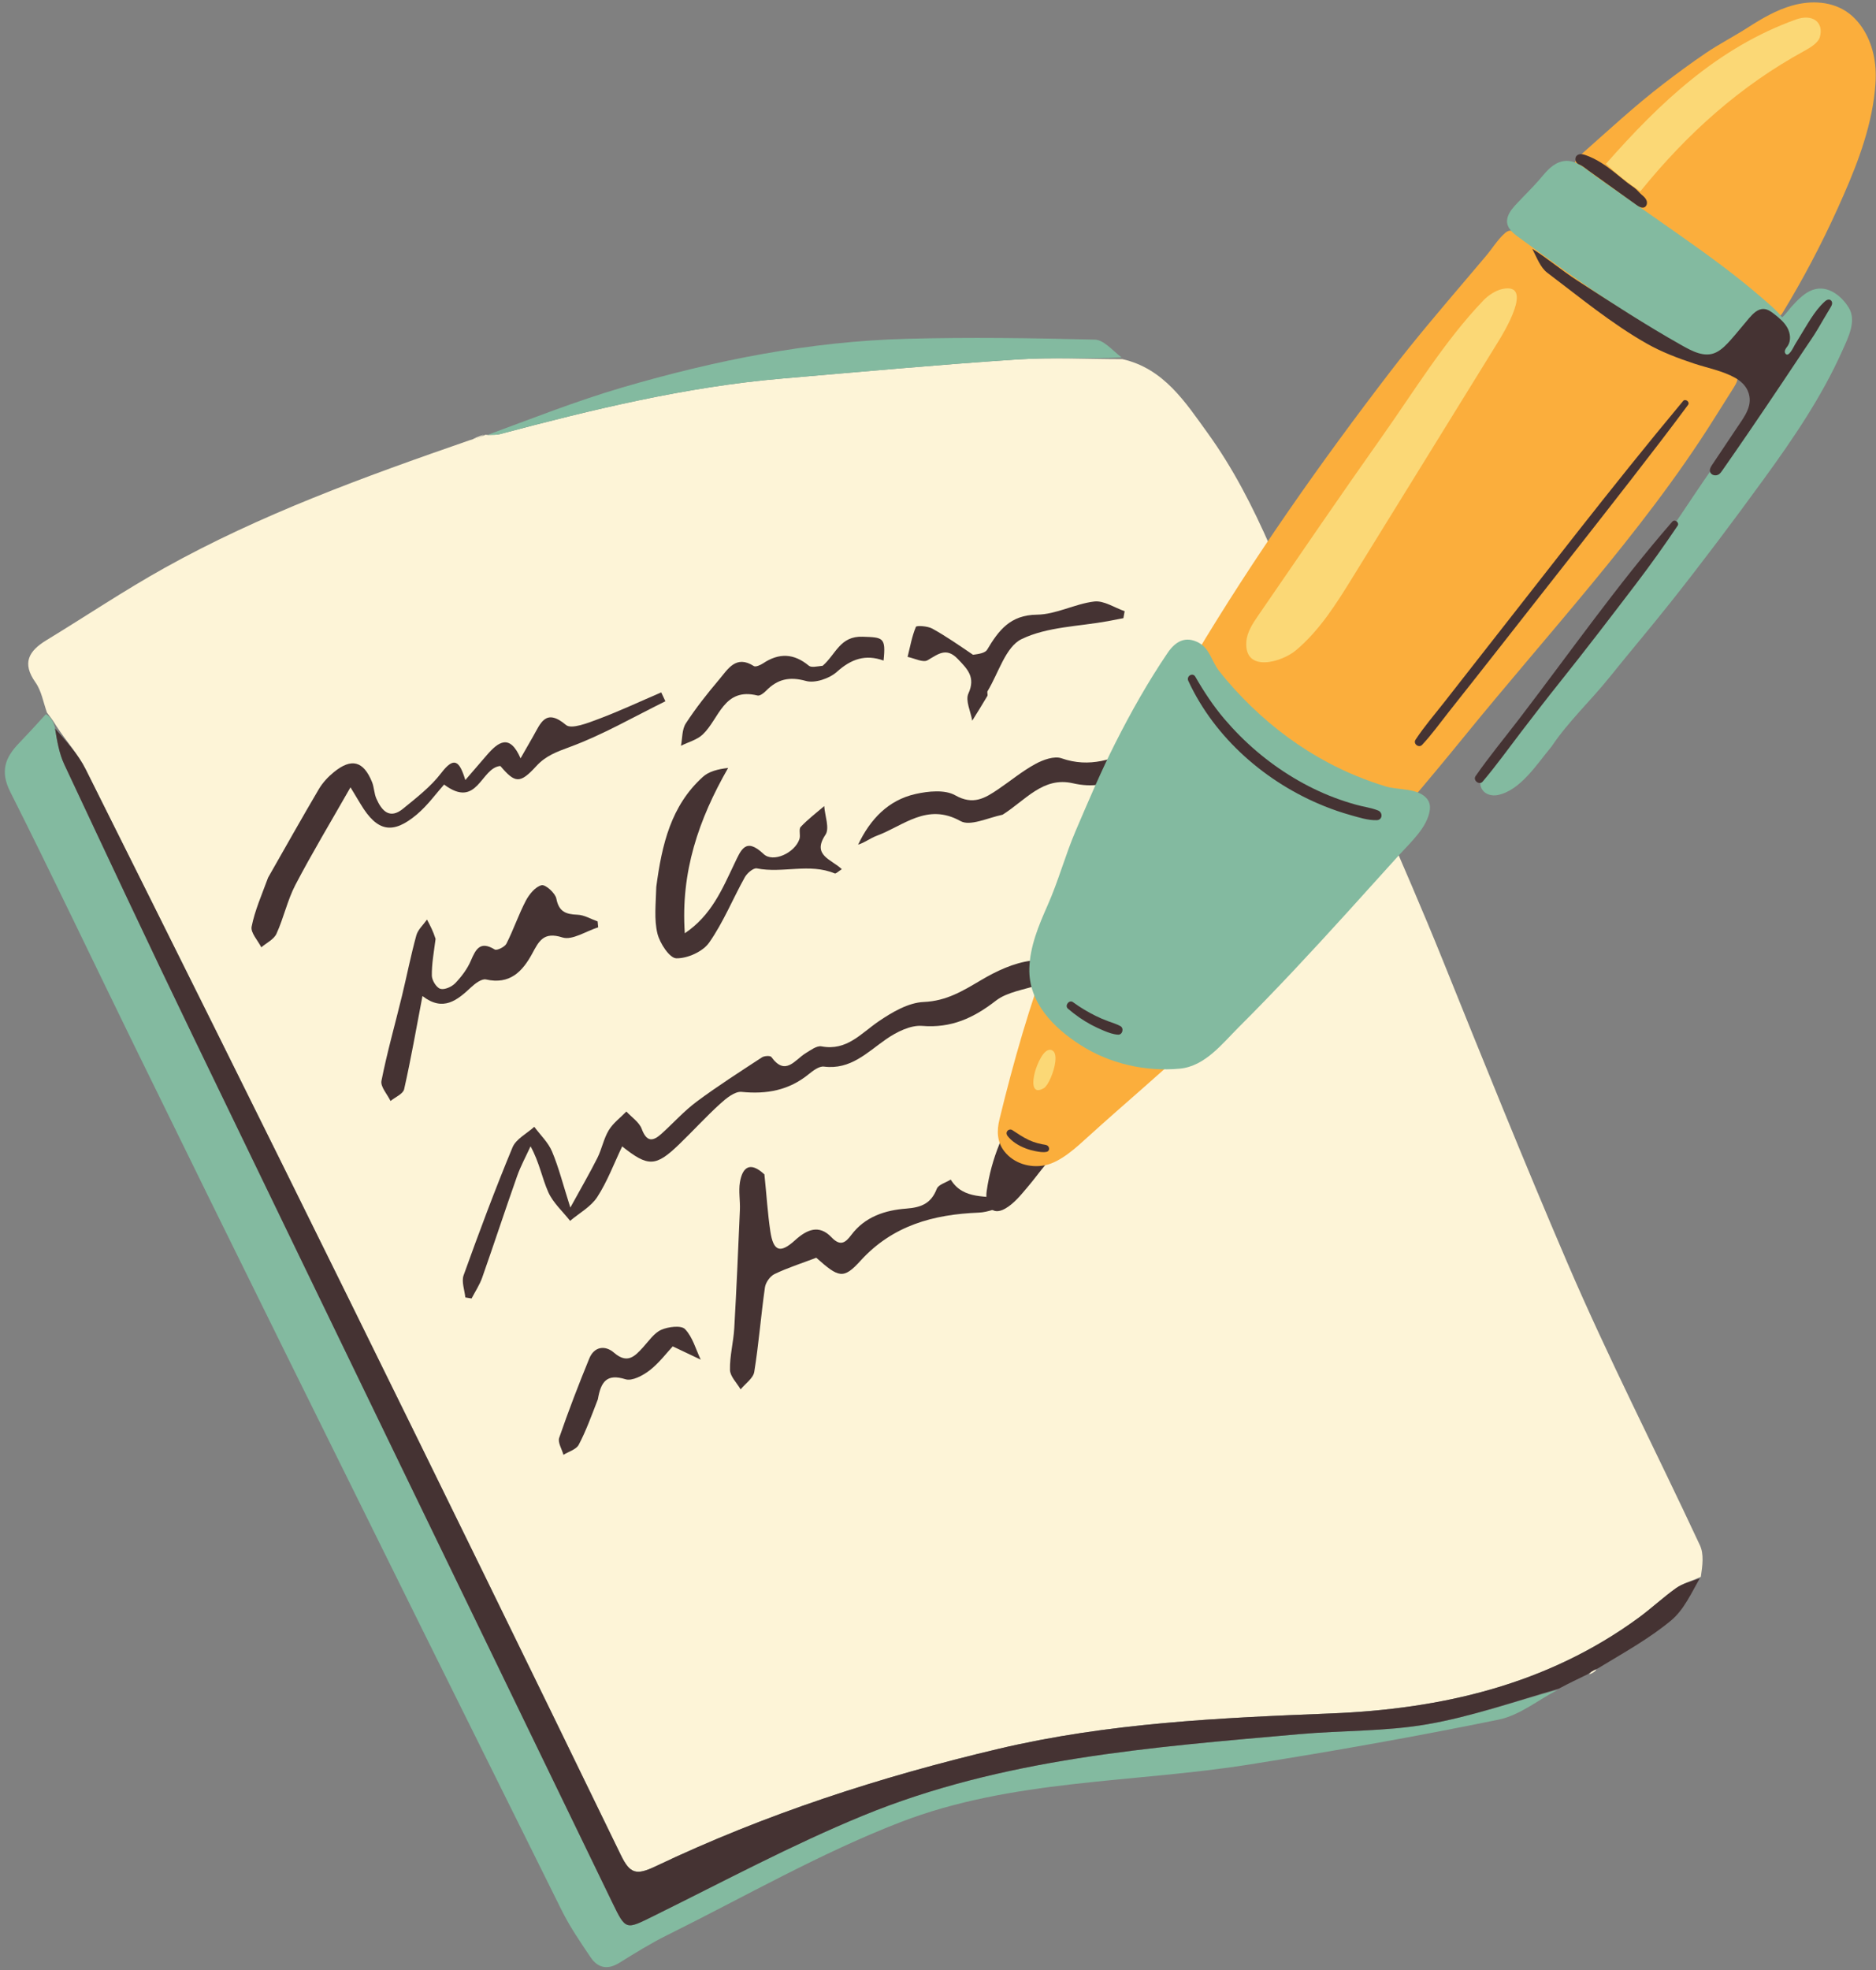 <svg xmlns="http://www.w3.org/2000/svg" xmlns:xlink="http://www.w3.org/1999/xlink" preserveAspectRatio="xMidYMid meet" version="1.0" viewBox="-1.2 -0.6 467.6 490.8" zoomAndPan="magnify" style="fill: rgb(0, 0, 0);" original_string_length="19793"><rect x="-1.2" y="-0.6" width="467.6" height="490.8" fill="#808080" stroke="none"/><g id="__id4730_sx0xqlbuzm"><path d="M422.739,392.24c-2.54,1.15-4.56,1.67-6.16,2.81c-3.24,2.3-6.15,5.05-9.36,7.4 c-22.83,16.71-49.18,22.74-76.71,23.83c-27.85,1.1-55.53,2.37-82.84,8.82c-29.51,6.97-58.15,16.26-85.5,29.28 c-4.8,2.28-6.36,1.82-8.62-2.82c-22.47-46.26-45.08-92.46-67.83-138.58c-21.72-44.04-43.61-87.99-65.56-131.91 c-1.88-3.76-4.84-6.99-7.35-10.84c-0.8-1.35-1.55-2.32-2.3-3.29c-0.92-2.53-1.36-5.41-2.87-7.53c-3.44-4.85-1.65-7.84,2.71-10.5 c9.84-5.99,19.43-12.43,29.49-18.03c23.89-13.31,49.51-22.62,76.09-31.83c1.92-0.49,2.93-0.92,3.94-1.36 c0,0.01,0.02,0.07,0.47,0.07c1.32-0.06,2.2,0.02,2.99-0.19c23.15-6.15,46.4-11.81,70.35-13.86c19.49-1.67,38.97-3.46,58.49-4.75 c8.74-0.58,17.57-0.09,26.37-0.09c10.35,2.32,15.7,10.72,21.24,18.37c12.758,17.617,19.653,38.577,28.011,58.504 c9.524,24.489,20.733,48.344,30.554,72.699c10.179,25.242,20.356,50.487,31.095,75.498 c10.23,23.83,22.12,46.94,33.08,70.46C423.529,386.57,423.169,389.38,422.739,392.24z" style="fill: rgb(253, 244, 215);"/></g><g id="__id4731_sx0xqlbuzm"><path d="M262.304,283.887c0.024,2.408-1.409,3.868-2.834,5.585c-1.544,1.861-2.971,3.817-4.537,5.66 c-1.639,1.929-3.33,4.077-5.555,5.36c-3.52,2.029-5.117-1.039-4.642-4.374c0.573-4.022,1.646-7.971,3.184-11.731 c0.976-2.384,2.293-6.693,5.289-7.124c2.309-0.332,4.824,0.854,6.647,2.195 C261.411,280.604,262.287,282.171,262.304,283.887z" style="fill: rgb(69, 51, 51);"/></g><g id="__id4732_sx0xqlbuzm"><path d="M10.249,177.31c1,0.61,1.75,1.58,2.21,3.21c0.58,3.56,1.09,6.63,2.37,9.34 c10.58,22.55,21.16,45.09,31.99,67.52c34.79,72.01,69.69,143.96,104.56,215.93c3.46,7.13,3.4,6.85,10.39,3.41 c17.28-8.52,34.31-17.66,52.1-24.97c34.75-14.28,71.89-17.04,108.82-20.31c10.62-0.94,21.41-0.65,31.86-2.46 c11-1.9,21.68-5.64,32.49-8.58c-4.88,2.54-9.49,6.35-14.67,7.41c-20.63,4.22-41.38,7.89-62.18,11.19 c-29.04,4.61-59.2,3.65-86.96,14.37c-20.02,7.73-38.84,18.58-58.15,28.15c-4.12,2.04-8.04,4.49-11.95,6.91 c-2.89,1.78-5.31,1.27-7.09-1.36c-2.57-3.8-5.19-7.63-7.23-11.73c-23.07-46.38-46.07-92.8-69.03-139.23 c-12.55-25.37-25.05-50.77-37.5-76.2c-10.32-21.08-20.38-42.29-30.93-63.25c-2.57-5.1-1.26-8.54,2.18-12.1 C5.719,182.29,7.839,179.97,10.249,177.31z" style="fill: rgb(131, 186, 160);"/></g><g id="__id4733_sx0xqlbuzm" style="fill: rgb(251, 174, 60);"><path d="M430.21,91.233c-14.595-9.155-29.19-18.31-43.785-27.465 c-0.601-0.377-1.202-0.754-1.803-1.131c-2.13-1.336-4.344-2.592-6.409-4.026 c-1.482-1.029-2.578-2.622-4.268-1.161c-1.77,1.53-3.2,3.868-4.712,5.662 c-1.607,1.908-3.222,3.809-4.837,5.71c-6.463,7.605-12.946,15.199-19.026,23.117 c-8.698,11.328-17.161,22.838-25.288,34.583c-8.181,11.823-16.024,23.883-23.404,36.224 c-7.354,12.299-14.248,24.877-20.525,37.76c-5.608,11.511-10.895,23.192-15.408,35.179 c-5.226,13.883-9.354,28.276-12.833,42.63c-0.67,2.767-0.642,5.532,1.22,7.922 c2.341,3.005,6.41,4.225,10.107,3.479c3.998-0.806,7.956-4.565,10.866-7.204 c9.086-8.239,18.462-16.096,27.43-24.496c4.309-4.037,8.467-8.243,12.345-12.698c8.23-9.46,16.19-19.3,24.72-28.55 c10.14-10.98,19.81-22.38,29.24-33.97c10.38-12.75,21.18-25.16,31.64-37.84c10.82-13.11,21.32-26.56,30.39-40.96 c1.72-2.73,3.44-5.46,5.16-8.19c0.307-0.487,0.632-1.064,0.786-1.659c0.154-0.593,0.138-1.204-0.234-1.762 C431.247,91.888,430.721,91.553,430.21,91.233z" style="fill: inherit;"/><path d="M466.267,16.291c-0.331-4.656-2.127-9.455-5.581-12.695 c-0.349-0.328-0.711-0.63-1.085-0.909c-4.006-2.994-9.328-3.258-14.1-1.904 c-3.966,1.125-7.572,3.24-11.04,5.468c-3.432,2.205-7.159,4.114-10.512,6.388 c-3.606,2.445-7.171,5.072-10.638,7.732c-6.994,5.366-13.465,11.372-20.065,17.207 c-0.801,0.709-1.637,1.468-1.964,2.486c-0.762,2.372,2.585,4.054,4.241,4.966 c12.616,6.949,25.736,14.808,36.473,24.472c2.235,1.862,4.228,3.657,6.027,5.916 c0.98,1.23,2.684,4.06,4.56,2.565c0.279-0.222,0.47-0.533,0.654-0.837c5.041-8.306,9.579-16.917,13.583-25.77 c3.974-8.788,7.718-17.803,9.065-27.42c0.175-1.254,0.307-2.514,0.386-3.777 C466.354,18.883,466.359,17.584,466.267,16.291z" style="fill: inherit;"/></g><g id="__id4734_sx0xqlbuzm"><path d="M459.585,76.009c-2.019-3.233-5.773-6.017-9.684-4.086c-1.763,0.871-3.14,2.346-4.475,3.789 c-0.696,0.753-1.53,1.994-2.437,2.757c-1.375-1.794-3.253-3.323-4.801-4.668 c-3.263-2.838-6.649-5.532-10.1-8.137c-6.766-5.106-13.783-9.864-20.702-14.756 c-3.581-2.532-7.168-5.042-10.72-7.521c-2.817-1.966-5.611-4.985-9.301-3.532c-2.208,0.87-3.607,2.879-5.121,4.594 c-1.696,1.921-3.555,3.719-5.306,5.595c-0.937,1.003-1.901,2.052-2.318,3.36 c-0.716,2.244,0.805,3.713,2.467,4.927c8.464,6.178,16.902,12.362,25.722,18.03 c2.268,1.458,4.502,2.732,6.734,4.316c1.707,1.211,3.549,2.228,5.071,3.631c1.435,1.323,3.285,2.258,5.133,2.873 c5.773,1.924,11.79-0.931,17.565,0.757c1.649,0.482,2.917,0.923,4.608,0.124c0.534-0.253,1.007-0.611,1.42-1.031 c-0.126,0.206-0.249,0.411-0.36,0.616c-1.77,3.257-3.238,6.672-5.001,9.937 c-3.305,6.12-7.519,11.666-11.541,17.319c-3.788,5.324-7.308,10.764-10.994,16.189 c-6.838,10.063-14.348,19.669-22.457,28.739c-8.36,9.349-15.593,19.827-23.147,29.886 c-1.448,1.929-2.923,4.617-1.487,6.555c0.823,1.111,2.384,1.47,3.741,1.204 c5.738-1.126,9.972-7.989,13.446-12.102c4.074-6.11,9.803-11.469,14.404-17.202 c5.013-6.246,10.204-12.346,15.184-18.62c7.99-10.065,15.688-20.326,23.245-30.716 c7.36-10.118,14.486-20.549,19.607-32.011C459.451,83.534,461.652,79.318,459.585,76.009z" style="fill: rgb(131, 186, 160);"/></g><g id="__id4735_sx0xqlbuzm"><path d="M278.359,88.46c-8.62,0.41-17.45-0.07-26.21,0.51c-19.51,1.3-39,3.08-58.49,4.75 c-23.95,2.06-47.2,7.72-70.35,13.86c-0.79,0.21-1.66,0.13-3.02,0.18c10.86-3.99,22.11-8.46,33.67-11.84 c23.09-6.75,46.64-11.47,70.78-12.11c15.64-0.42,31.3-0.19,46.94,0.2C273.889,84.06,276.019,86.63,278.359,88.46z" style="fill: rgb(131, 186, 160);"/></g><g id="__id4736_sx0xqlbuzm"><path d="M119.429,107.71c-0.57,0.43-1.59,0.87-3.04,1.32C116.949,108.59,117.969,108.15,119.429,107.71z" style="fill: rgb(253, 244, 215);"/></g><g id="__id4737_sx0xqlbuzm"><path d="M394.949,416.53c0.21-0.47,0.78-0.91,1.74-1.25C396.489,415.77,395.909,416.16,394.949,416.53z" style="fill: rgb(253, 244, 215);"/></g><g id="__id4738_sx0xqlbuzm"><path d="M407.669,47.07c-3.05-1.98-5.77-4.2-8.59-6.85c13.47-15.29,27.92-28.98,47.35-35.96 c4.13-1.48,7.03,0.64,5.97,4.39c-0.39,1.4-2.33,2.6-3.82,3.41C432.589,20.78,419.319,32.67,407.669,47.07z" style="fill: rgb(251, 216, 118);"/></g><g id="__id4739_sx0xqlbuzm"><path d="M387.339,420.1c-11.12,3.23-21.8,6.96-32.79,8.87c-10.45,1.81-21.25,1.52-31.86,2.46 c-36.93,3.27-74.06,6.03-108.82,20.31c-17.78,7.31-34.82,16.45-52.1,24.97c-6.99,3.44-6.93,3.73-10.39-3.41 c-34.88-71.97-69.77-143.92-104.56-215.93c-10.83-22.42-21.41-44.97-31.99-67.52c-1.27-2.71-1.79-5.78-2.31-8.96 c2.8,3.19,5.76,6.42,7.64,10.18c21.96,43.92,43.85,87.87,65.56,131.91c22.75,46.13,45.36,92.32,67.83,138.58 c2.26,4.65,3.82,5.11,8.62,2.82c27.35-13.02,55.99-22.31,85.5-29.28c27.31-6.45,55-7.72,82.84-8.82 c27.53-1.09,53.88-7.12,76.71-23.83c3.21-2.35,6.12-5.1,9.36-7.4c1.59-1.13,3.62-1.66,5.88-2.42c-2.04,3.58-3.93,7.82-7.13,10.48 c-5.38,4.47-11.6,7.93-18.25,11.94c-1.35,0.56-1.93,1-2.5,1.44C392.269,417.61,389.959,418.71,387.339,420.1z" style="fill: rgb(69, 51, 51);"/></g><g id="__id4740_sx0xqlbuzm" style="fill: rgb(69, 51, 51);"><path d="M173.991,192.947c-7.93,7.16-10.21,16.81-11.61,27.4c-0.11,4.24-0.58,8.1,0.29,11.65 c0.6,2.42,3.02,6.11,4.7,6.15c2.77,0.06,6.61-1.66,8.18-3.9c3.54-5.04,5.89-10.9,8.91-16.32c0.57-1.01,2.15-2.35,2.99-2.18 c6.42,1.29,13.1-1.39,19.42,1.26c0.29,0.12,0.9-0.53,1.75-1.06c-2.52-2.46-7.55-3.41-4.06-8.6c1.06-1.59-0.15-4.7-0.32-7.12 c-1.98,1.7-4.09,3.29-5.86,5.18c-0.55,0.59,0.01,2.09-0.32,3.05c-1.18,3.46-6.58,5.94-8.94,3.7c-4.47-4.23-5.6-1.07-7.28,2.44 c-3,6.26-5.68,12.83-12.35,17.31c-1.06-15.26,3.46-28.39,10.8-41.19C177.671,191.027,175.481,191.597,173.991,192.947z" style="fill: inherit;"/><path d="M235.771,293.277c-1.2,0.75-3.06,1.24-3.47,2.29c-1.43,3.67-3.84,4.65-7.65,4.94 c-5.2,0.39-10.25,2-13.67,6.57c-1.4,1.87-2.69,2.93-4.92,0.58c-3.14-3.3-6.18-1.92-9.15,0.78c-3.67,3.32-5.35,2.71-6.1-2.26 c-0.68-4.52-0.94-9.1-1.48-14.19c-3.59-3.36-5.48-1.76-6.1,1.95c-0.37,2.24,0.09,4.61-0.01,6.91c-0.42,9.81-0.84,19.62-1.4,29.42 c-0.2,3.49-1.15,6.97-1.07,10.43c0.04,1.63,1.72,3.23,2.65,4.84c1.18-1.44,3.14-2.76,3.4-4.35c1.13-6.97,1.66-14.04,2.66-21.04 c0.17-1.23,1.28-2.8,2.38-3.33c3.2-1.54,6.62-2.63,10.42-4.07c5.62,5.01,6.77,5.42,11.03,0.74c8-8.79,18.15-11.53,29.44-11.98 c2.38-0.09,4.71-1.17,7.06-1.79c-0.09-0.52-0.17-1.04-0.26-1.56C244.741,297.067,239.001,298.497,235.771,293.277z" style="fill: inherit;"/><path d="M163.611,330.707c-1.79,0.8-3.09,2.77-4.5,4.32c-2.1,2.31-3.94,4.25-7.27,1.37 c-2.17-1.88-4.91-1.6-6.16,1.45c-2.67,6.52-5.21,13.1-7.5,19.76c-0.4,1.15,0.67,2.81,1.06,4.24c1.3-0.81,3.19-1.33,3.81-2.51 c1.83-3.47,3.17-7.21,4.77-11.33c0.75-4.39,2.22-6.45,6.88-4.99c1.64,0.52,4.35-0.93,6.01-2.21c2.39-1.85,4.26-4.37,5.77-5.98 c2.91,1.38,4.94,2.34,6.98,3.31c-1.24-2.6-2.02-5.64-3.92-7.61C168.581,329.527,165.361,329.927,163.611,330.707z" style="fill: inherit;"/><path d="M255.831,238.737c-4.32,0.54-8.67,2.58-12.49,4.84c-4.52,2.67-8.61,5.21-14.29,5.45 c-3.84,0.16-7.9,2.55-11.25,4.83c-4.42,3.01-7.94,7.42-14.25,6.23c-1.16-0.22-2.69,0.94-3.91,1.68 c-2.72,1.66-5.06,5.84-8.58,0.96c-0.27-0.36-1.75-0.29-2.33,0.09c-5.48,3.59-11.01,7.12-16.26,11.02c-3.17,2.36-5.85,5.37-8.8,8.03 c-2.18,1.97-3.7,2.04-4.92-1.22c-0.63-1.69-2.51-2.9-3.82-4.33c-1.5,1.54-3.32,2.88-4.4,4.67c-1.27,2.1-1.72,4.68-2.83,6.89 c-1.89,3.76-4.02,7.41-6.74,12.37c-1.84-5.76-2.89-9.99-4.56-13.96c-0.95-2.27-2.92-4.12-4.43-6.16 c-1.86,1.69-4.56,3.03-5.43,5.13c-4.36,10.5-8.34,21.17-12.19,31.87c-0.56,1.58,0.25,3.66,0.43,5.51c0.52,0.09,1.04,0.17,1.56,0.26 c0.9-1.73,2.01-3.39,2.65-5.21c2.96-8.4,5.72-16.86,8.69-25.25c0.9-2.56,2.23-4.97,3.36-7.45c2.23,4.05,2.86,7.95,4.43,11.44 c1.19,2.65,3.58,4.77,5.43,7.13c2.3-1.95,5.19-3.51,6.76-5.93c2.52-3.87,4.16-8.32,6.22-12.62c6.47,5.17,8.38,5.09,14.17-0.49 c3.48-3.35,6.73-6.93,10.3-10.17c1.49-1.35,3.63-3.09,5.3-2.92c6.27,0.63,11.82-0.4,16.76-4.44c1.08-0.88,2.59-2.01,3.76-1.86 c6.64,0.83,10.72-3.5,15.49-6.82c2.58-1.79,6.07-3.55,8.99-3.32c7.27,0.59,12.81-1.96,18.36-6.27c2.84-2.2,6.99-2.72,11.06-4.05 C261.611,239.737,261.101,238.097,255.831,238.737z" style="fill: inherit;"/><path d="M454.779,74.048c-0.146-0.027-0.308-0.016-0.479,0.043c-0.299,0.103-0.547,0.314-0.779,0.528 c-1.304,1.201-2.387,2.661-3.37,4.173c-0.537,0.825-1.044,1.665-1.543,2.486 c-0.807,1.33-1.614,2.66-2.421,3.991c-0.283,0.466-1.594,3.409-2.396,2.173 c-0.187-0.289-0.137-0.678,0.014-0.988c0.15-0.31,0.387-0.568,0.578-0.855c0.885-1.327,0.693-3.153-0.08-4.548 c-0.773-1.395-2.034-2.446-3.294-3.424c-0.763-0.593-1.6-1.195-2.565-1.247 c-1.496-0.081-2.699,1.153-3.679,2.286c-1.558,1.8-3.034,3.698-4.616,5.459 c-1.038,1.156-2.174,2.36-3.586,3.06c-2.894,1.435-6.086-0.355-8.613-1.772 c-8.881-4.992-17.421-10.562-25.961-16.092c-3.91-2.53-7.49-5.58-11.26-7.93c1.19,2.32,2.04,4.67,3.72,5.94 c8.1,6.12,16.01,12.67,24.78,17.65c3.721,2.109,7.734,3.64,11.785,4.981c3.371,1.115,7.175,1.823,10.288,3.574 c1.333,0.75,2.53,1.832,3.138,3.235c1.513,3.491-0.794,6.344-2.633,9.092c-2.075,3.101-4.151,6.202-6.226,9.303 c-0.345,0.516-0.707,1.115-0.558,1.718c0.239,0.968,1.536,1.193,2.257,0.657c0.334-0.248,0.578-0.595,0.816-0.936 c2.223-3.184,4.434-6.375,6.624-9.582c2.784-4.079,5.586-8.22,8.315-12.29c1.834-2.736,3.663-5.475,5.484-8.22 c1.106-1.667,2.297-3.327,3.313-5.045c1.063-1.797,2.101-3.608,3.187-5.391c0.18-0.296,0.364-0.602,0.426-0.943 C455.541,74.596,455.241,74.133,454.779,74.048z" style="fill: inherit;"/><path d="M263.391,188.317c-1.81-0.64-4.6,0.37-6.51,1.41c-3.26,1.77-6.17,4.2-9.26,6.29 c-3.3,2.23-6.23,4.06-10.73,1.52c-2.57-1.46-6.72-1.04-9.91-0.32c-6.78,1.53-11.27,6.26-14.29,12.61c1.68-0.51,3.05-1.62,4.62-2.2 c6.69-2.47,12.54-8.33,20.92-3.66c2.38,1.32,6.67-0.78,10.48-1.6c5.74-3.63,10.09-9.53,17.5-7.83c9.66,2.22,15.56-3.11,20.95-9.87 c-1.67-0.03-3.25,0.23-4.63,0.91C276.441,188.567,270.401,190.767,263.391,188.317z" style="fill: inherit;"/><path d="M102.741,202.277c2.69-2.28,4.8-5.24,6.75-7.42c8.37,6.26,9.13-4.24,14.03-4.62 c3.68,4.32,4.88,4.48,8.96,0.02c2.36-2.58,5.09-3.56,8.35-4.76c8.22-3.03,15.92-7.5,23.82-11.39c-0.35-0.74-0.69-1.47-1.04-2.21 c-5.22,2.24-10.37,4.66-15.68,6.65c-2.61,0.98-6.71,2.6-8.05,1.47c-5.14-4.33-6.35-0.35-8.24,2.91 c-0.92,1.58-1.82,3.18-3.09,5.4c-2.69-6.2-5.53-4.12-8.37-0.85c-1.72,1.98-3.42,3.97-5.4,6.26c-1.44-4.77-2.78-5.99-6.02-1.73 c-2.59,3.39-6.14,6.12-9.49,8.86c-3.34,2.74-5.32,0.54-6.65-2.48c-0.58-1.3-0.56-2.86-1.1-4.18c-2.14-5.24-5.13-6.02-9.53-2.42 c-1.44,1.17-2.78,2.62-3.72,4.21c-4.22,7.16-8.29,14.41-12.65,22.05c-1.59,4.34-3.31,8.19-4.1,12.21c-0.3,1.5,1.54,3.42,2.41,5.15 c1.3-1.11,3.14-1.97,3.78-3.38c1.81-3.95,2.72-8.35,4.72-12.18c4.15-7.93,8.78-15.61,13.73-24.3c1.5,2.48,2.03,3.35,2.55,4.22 C92.801,206.587,96.671,207.407,102.741,202.277z" style="fill: inherit;"/><path d="M187.621,172.677c0.58,0.15,1.56-0.61,2.12-1.18c2.83-2.89,5.79-3.6,9.94-2.45 c2.25,0.62,5.85-0.6,7.7-2.26c3.59-3.22,7.14-4.45,11.65-2.82c0.62-5.83-0.16-5.76-5.2-5.94c-5.68-0.2-6.65,4.35-9.98,7.24 c-1.47,0.16-2.83,0.5-3.45-0.02c-3.72-3.09-7.43-3.24-11.41-0.58c-0.65,0.43-1.84,0.96-2.28,0.68c-4.5-2.88-6.49,0.79-8.68,3.37 c-2.95,3.48-5.8,7.09-8.29,10.91c-0.97,1.49-0.84,3.69-1.21,5.57c1.83-0.92,4-1.47,5.42-2.81 C178.071,178.507,179.171,170.567,187.621,172.677z" style="fill: inherit;"/><path d="M229.991,163.897c2.65-1.53,4.68-3.33,7.55-0.32c2.41,2.52,4.49,4.54,2.63,8.62 c-0.79,1.74,0.58,4.47,0.96,6.75c1.26-2.04,2.55-4.07,3.76-6.14c0.19-0.32-0.12-0.92,0.07-1.23 c2.72-4.49,4.49-11.04,8.48-12.96c6.42-3.1,14.31-3.14,21.58-4.48c1.27-0.23,2.53-0.49,3.79-0.73c0.1-0.58,0.21-1.16,0.31-1.74 c-2.53-0.87-5.17-2.69-7.57-2.41c-4.83,0.57-9.52,3.23-14.29,3.28c-6.66,0.07-9.55,3.92-12.41,8.72 c-0.52,0.86-2.12,1.08-3.52,1.27c-3.58-2.42-6.78-4.66-10.16-6.52c-1.16-0.64-3.92-0.82-4.08-0.43c-0.99,2.37-1.44,4.96-2.07,7.48 C226.711,163.387,228.861,164.547,229.991,163.897z" style="fill: inherit;"/><path d="M119.931,243.417c5.92,1.34,9.08-1.94,11.52-6.44c1.67-3.08,2.81-5.54,7.53-4.03 c2.45,0.78,5.91-1.58,8.92-2.52c-0.05-0.49-0.09-0.98-0.14-1.47c-1.68-0.59-3.34-1.61-5.04-1.67c-2.89-0.11-4.62-0.74-5.25-4.02 c-0.27-1.38-2.72-3.56-3.68-3.33c-1.55,0.38-3.08,2.25-3.92,3.85c-1.81,3.46-3.07,7.22-4.84,10.71 c-0.41,0.82-2.39,1.78-2.91,1.46c-3.6-2.2-4.7-0.16-5.95,2.76c-0.88,2.07-2.33,3.99-3.89,5.62c-0.87,0.91-2.69,1.72-3.72,1.41 c-0.99-0.3-2.1-2.11-2.12-3.27c-0.05-2.88,0.49-5.76,0.93-9.17c-0.62-1.96-1.38-3.38-2.14-4.81c-0.91,1.3-2.26,2.49-2.66,3.94 c-1.37,4.98-2.36,10.06-3.58,15.09c-1.71,7.04-3.7,14.03-5.11,21.14c-0.29,1.47,1.45,3.34,2.26,5.03 c1.17-0.97,3.13-1.76,3.39-2.93c1.71-7.56,3.04-15.21,4.57-23.22c5.18,3.99,8.66,1.05,12.17-2.23 C117.261,244.397,118.891,243.187,119.931,243.417z" style="fill: inherit;"/><path d="M392.813,40.558c0.691,0.359,1.323,0.919,1.956,1.372c1.345,0.962,2.69,1.923,4.035,2.885 c2.648,1.893,5.296,3.787,7.944,5.68c0.112,0.08,0.231,0.161,0.354,0.237c0.513,0.318,1.1,0.55,1.615,0.287 c0.554-0.283,0.713-1.047,0.503-1.633c-0.21-0.586-0.691-1.028-1.17-1.425c-0.672-0.557-1.171-1.248-1.861-1.77 c-0.597-0.451-1.244-0.843-1.825-1.314c-1.07-0.866-2.141-1.73-3.216-2.591 c-2.169-1.736-4.429-3.279-7.084-4.223c-0.383-0.136-0.778-0.26-1.184-0.266 c-0.406-0.006-0.831,0.122-1.105,0.422c-0.372,0.408-0.381,1.065-0.107,1.544 C391.954,40.265,392.358,40.322,392.813,40.558z" style="fill: inherit;"/><path d="M415.62,129.365c-13.675,15.699-25.64,32.794-38.296,49.307 c-3.587,4.68-7.378,9.249-10.737,14.095c-0.721,1.041,0.939,2.339,1.767,1.363 c3.343-3.941,6.373-8.168,9.513-12.272c3.223-4.212,6.46-8.413,9.772-12.555 c6.468-8.089,12.753-16.313,19.031-24.55c3.581-4.699,6.975-9.468,10.275-14.366 C417.477,129.6,416.251,128.641,415.62,129.365z" style="fill: inherit;"/></g><g id="__id4741_sx0xqlbuzm"><path d="M355.186,201.184c-0.572,4.319-4.832,8.108-7.583,11.152 c-8.626,9.547-17.407,19.348-26.302,28.8c-4.505,4.787-9.069,9.519-13.726,14.159 c-4.128,4.113-8.423,9.749-14.669,10.337c-8.602,0.81-17.486-1.21-24.781-5.873 c-6.712-4.291-12.971-10.577-12.758-19.066c0.138-5.507,2.33-10.732,4.562-15.768 c2.713-6.122,4.39-12.481,6.997-18.559c3.134-7.304,6.209-14.595,9.794-21.696 c3.929-7.784,8.237-15.43,13.138-22.648c1.886-2.778,4.437-4.336,7.853-2.429c2.614,1.459,3.172,4.672,4.903,6.894 c2.474,3.177,5.224,6.162,8.12,8.958c5.704,5.506,12.143,10.268,19.152,13.983 c4.59,2.433,9.415,4.421,14.389,5.921c3.029,0.913,7.862,0.332,10.127,2.954 C355.12,199.137,355.326,200.124,355.186,201.184z" style="fill: rgb(131, 186, 160);"/></g><g id="__id4742_sx0xqlbuzm"><path d="M342.298,201.326c-1.708-0.698-3.661-0.924-5.441-1.423c-1.807-0.507-3.593-1.082-5.351-1.741 c-3.572-1.339-7.012-3.027-10.284-4.988c-6.519-3.908-12.301-8.857-17.228-14.641 c-2.766-3.247-5.132-6.841-7.254-10.537c-0.662-1.153-2.294-0.142-1.754,1.025 c6.631,14.324,19.47,25.441,34,31.258c2.089,0.836,4.223,1.565,6.389,2.174c2.07,0.582,4.431,1.354,6.597,1.278 C343.43,203.679,343.534,201.832,342.298,201.326z" style="fill: rgb(69, 51, 51);"/></g><g id="__id4743_sx0xqlbuzm"><path d="M278.044,255.025c-0.988-0.538-2.09-0.848-3.141-1.242c-1.016-0.381-2.01-0.802-2.983-1.283 c-1.983-0.978-3.893-2.12-5.675-3.43c-0.943-0.693-2.149,0.865-1.256,1.628c1.785,1.526,3.696,2.886,5.768,3.994 c1.03,0.551,2.09,1.039,3.168,1.49c1.132,0.473,2.307,0.908,3.538,0.988 C278.611,257.245,279.02,255.556,278.044,255.025z" style="fill: rgb(69, 51, 51);"/></g><g id="__id4744_sx0xqlbuzm"><path d="M418.315,99.31c-17.949,21.507-34.985,43.801-52.312,65.81 c-2.42,3.074-4.822,6.16-7.232,9.241c-2.403,3.071-5.019,6.082-7.154,9.345 c-0.65,0.995,0.832,2.134,1.644,1.269c2.374-2.529,4.436-5.412,6.588-8.134c2.167-2.74,4.334-5.481,6.5-8.221 c4.335-5.482,8.639-10.99,12.956-16.486c8.688-11.06,17.398-22.104,26.023-33.213 c4.797-6.178,9.574-12.366,14.229-18.652C420.089,99.553,418.89,98.621,418.315,99.31z" style="fill: rgb(69, 51, 51);"/></g><g id="__id4745_sx0xqlbuzm"><path d="M259.68,284.702c-0.371-0.133-0.8-0.154-1.186-0.24c-0.374-0.083-0.748-0.165-1.118-0.265 c-0.744-0.203-1.466-0.465-2.164-0.793c-1.458-0.686-2.767-1.591-4.112-2.468 c-0.392-0.256-0.954-0.116-1.223,0.244c-0.305,0.409-0.225,0.861,0.074,1.245c1.118,1.435,2.78,2.411,4.461,3.063 c0.782,0.303,1.594,0.533,2.417,0.693c0.891,0.173,1.95,0.376,2.85,0.179 C260.57,286.165,260.421,284.967,259.68,284.702z" style="fill: rgb(69, 51, 51);"/></g><g id="__id4746_sx0xqlbuzm"><path d="M373.165,71.423c-1.679,0.376-3.507,1.66-4.568,2.764 c-9.701,10.097-17.338,22.695-25.404,34.097c-10.402,14.706-20.552,29.589-30.759,44.432 c-1.38,2.007-2.807,4.143-2.978,6.572c-0.549,7.806,8.784,5.122,12.351,2.132 c5.976-5.01,10.18-11.782,14.235-18.344c8.051-13.027,16.103-26.055,24.154-39.082 c4.026-6.514,8.051-13.027,12.077-19.541C373.356,82.703,381.482,69.559,373.165,71.423z" style="fill: rgb(251, 216, 118);"/></g><g id="__id4747_sx0xqlbuzm"><path d="M261.84,263.885c0.152-1.365-0.043-2.492-0.843-2.836c-2.052-0.883-3.793,3.879-4.185,5.242 c-0.741,2.573-0.885,6.017,2.192,4.194C260.031,269.875,261.553,266.457,261.84,263.885z" style="fill: rgb(251, 216, 118);"/></g></svg>